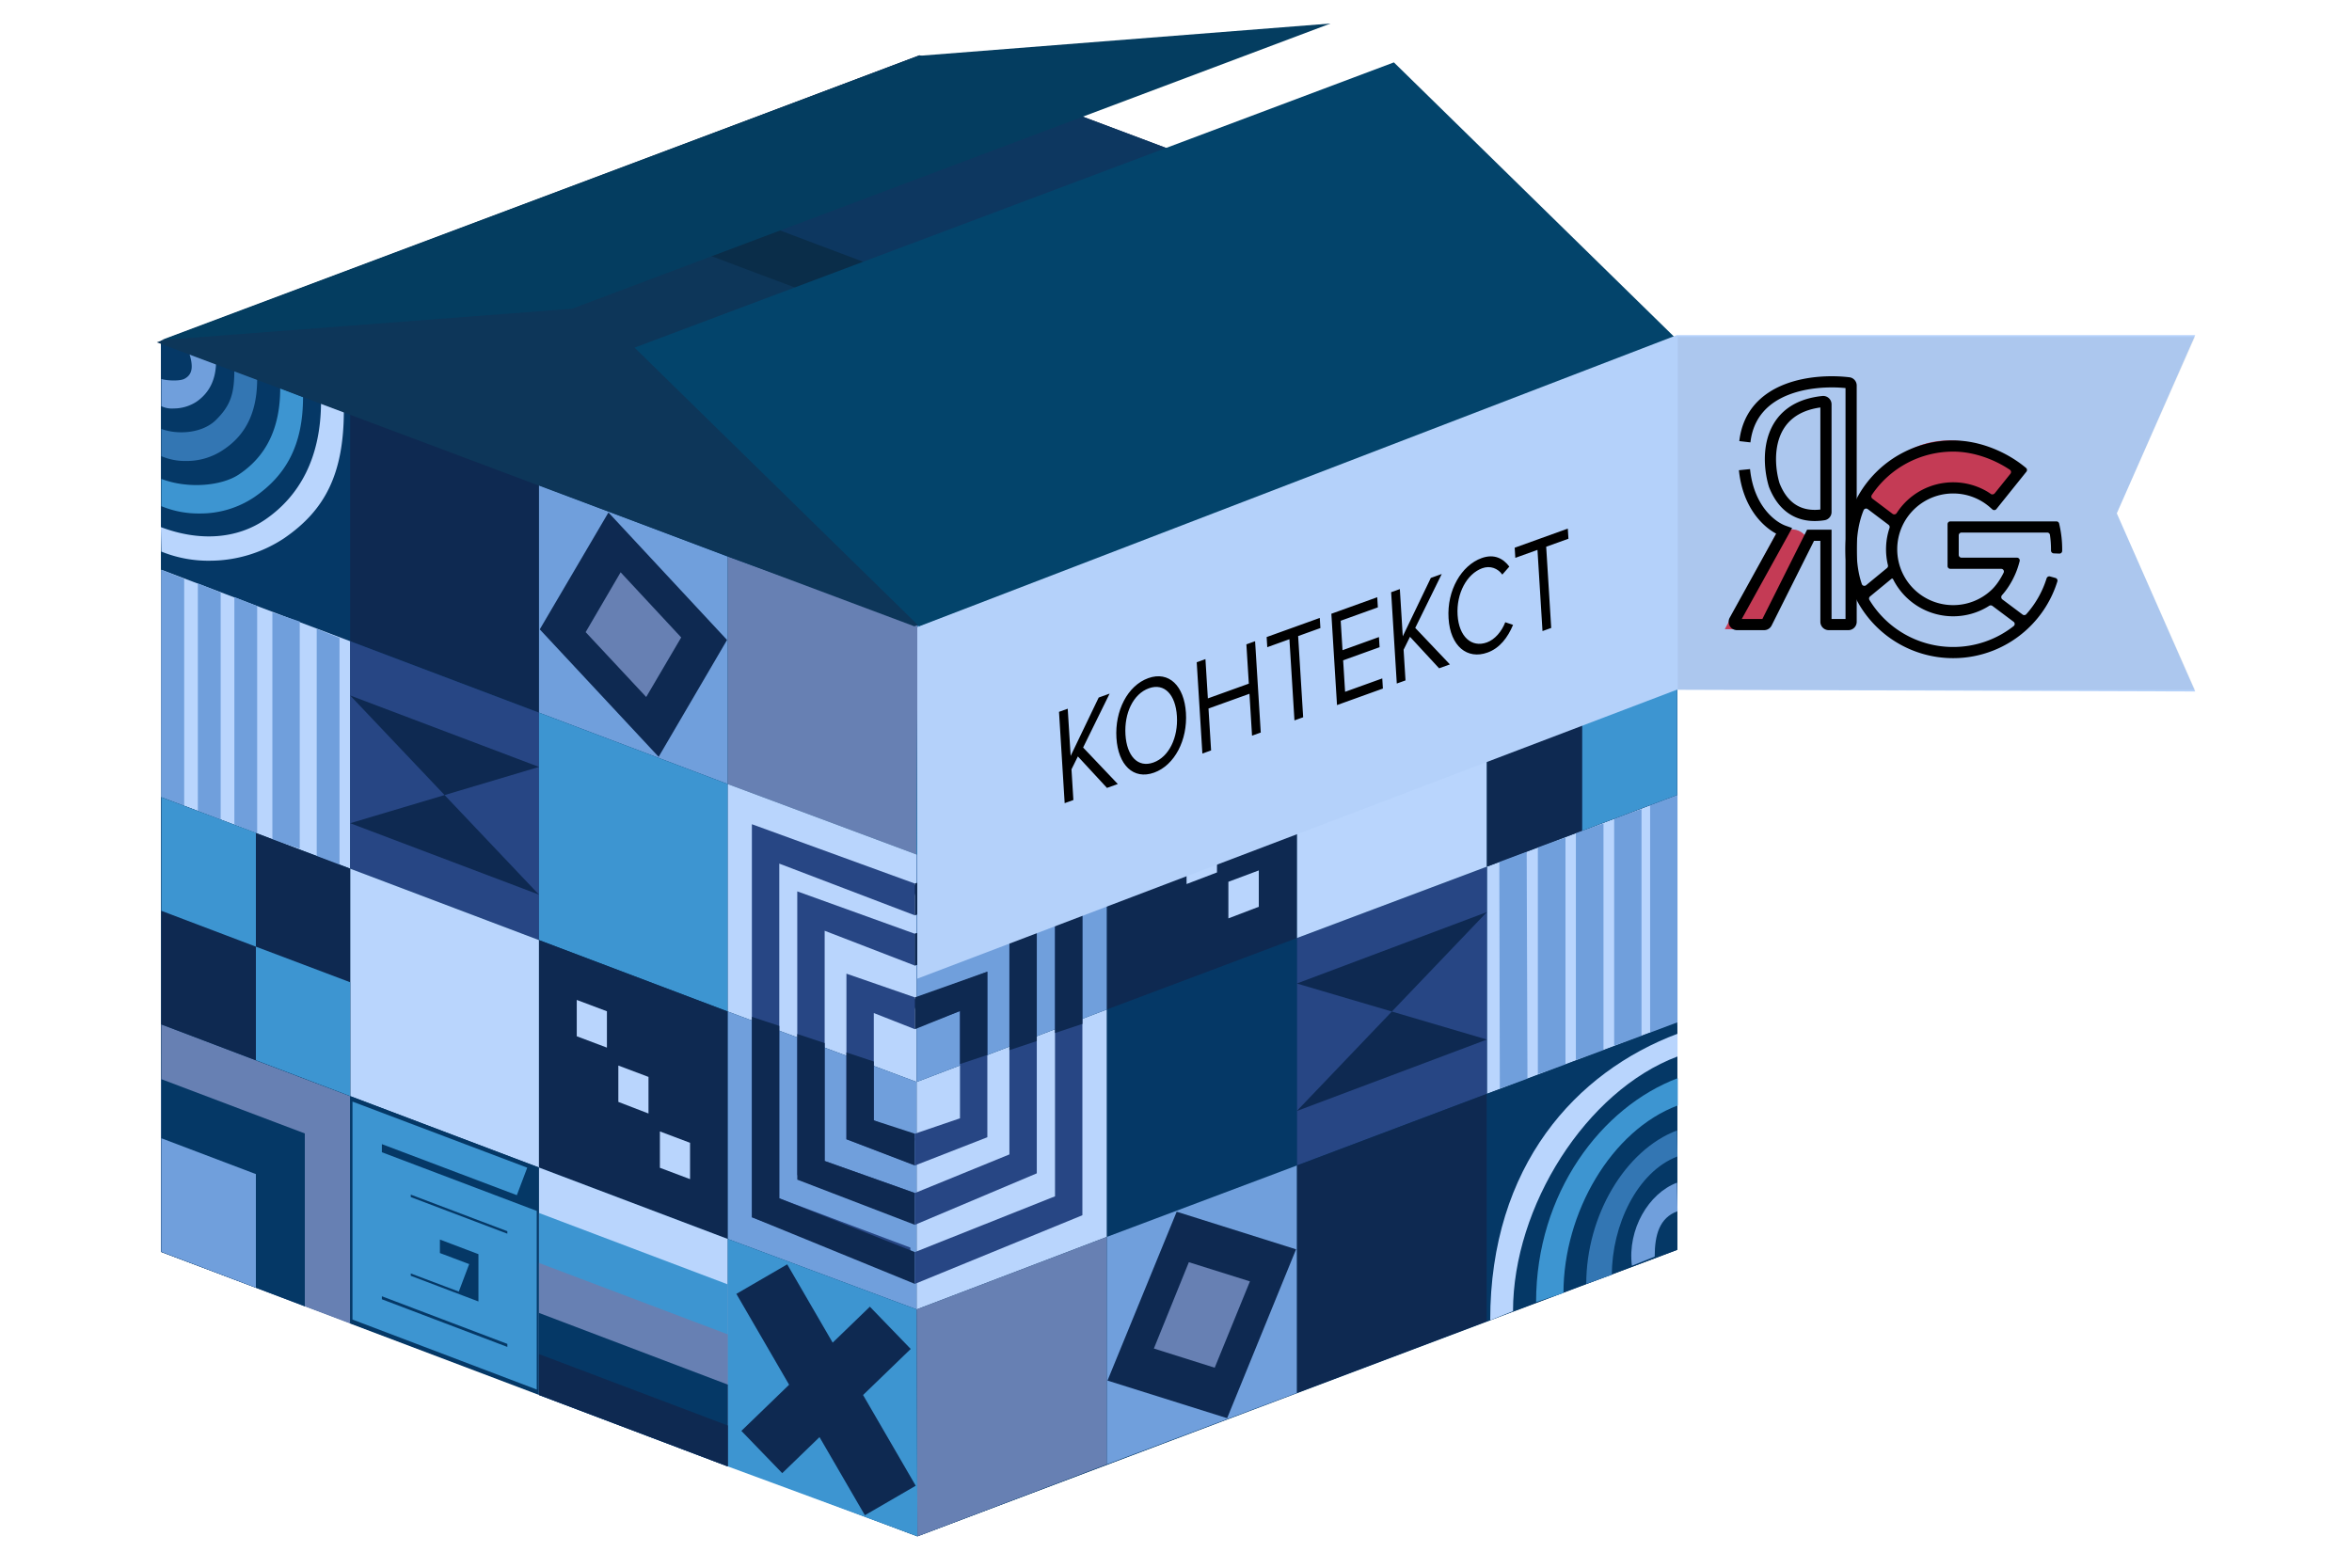 <svg width="240" height="160" fill="none" xmlns="http://www.w3.org/2000/svg"><path d="M93.613 156.8l-77.148-29.01-.026-93.006 77.2 29.036-.026 92.98z" fill="#053866"/><path d="M170.967 127.559L93.742 98.42l.078-92.774 77.302 29.035-.155 92.878z" fill="#102E5B"/><path d="M93.613 156.8l77.51-29.344V34.682L93.639 63.82l-.026 92.98z" fill="#054270"/><path d="M16.465 127.79l77.303-29.576.052-92.568-77.38 29.139.025 93.005z" fill="#0A2D49"/><path d="M93.613 156.8l-77.148-29.035-.026-92.98 77.2 29.035-.026 92.98z" fill="#053866"/><path d="M35.733 65.443l-19.268-7.291-.026-23.367 19.294 7.445v23.213z" fill="#053866"/><path d="M21.587 57.224a12.793 12.793 0 01-5.121-.927l-.052-2.5c3.957 1.495 7.759 1.212 10.655-.772 3.492-2.396 5.69-6.312 5.69-12.057l2.328.927c0 6.492-1.94 10.177-6.052 13.01a13.743 13.743 0 01-7.448 2.32z" fill="#B9D5FD"/><path d="M55 72.734l-19.268-7.291V42.23L55 49.521v23.213z" fill="#0E2951"/><path d="M74.267 80.025L55 72.734V49.521l19.267 7.291v23.213z" fill="#709FDC"/><path d="M93.535 87.213l-19.267-7.188V56.812l19.37 7.008-.103 23.393z" fill="#6780B3"/><path d="M35.732 88.656l-19.267-7.291V58.152l19.267 7.291v23.213z" fill="#B9D5FD"/><path d="M55 95.947l-19.268-7.291V65.443L55 72.734v23.213z" fill="#274684"/><path d="M74.267 103.238L55 95.947V72.734l19.267 7.291v23.213z" fill="#3D95D1"/><path d="M93.535 110.426l-19.267-7.188V80.025l19.267 7.188v23.213zM55 119.16l-19.268-7.291V88.656L55 95.947v23.213z" fill="#B9D5FD"/><path d="M74.267 126.451L55 119.16V95.947l19.267 7.291v23.213z" fill="#0E2951"/><path d="M93.535 133.639l-19.267-7.188v-23.213l19.267 7.188v23.213z" fill="#709FDC"/><path d="M35.732 135.081l-19.267-7.316v-23.213l19.267 7.317v23.212z" fill="#6780B3"/><path d="M55 142.372l-19.268-7.291v-23.212L55 119.16v23.212z" fill="#053866"/><path d="M74.267 149.664L55 142.372V119.16l19.267 7.291v23.213z" fill="#B9D5FD"/><path d="M93.613 156.8l-19.345-7.136v-23.213l19.267 7.188.078 23.161zM20.396 52.407a9.932 9.932 0 01-3.931-.747v-2.783c2.767 1.056 6.18.696 7.888-.438 2.845-1.88 4.241-4.792 4.241-8.837l2.328.928c0 4.972-1.785 8.012-4.966 10.202a9.854 9.854 0 01-5.56 1.675z" fill="#3D95D1"/><path d="M19.025 47.048a6.187 6.187 0 01-2.56-.49v-2.782c1.655.618 4.19.464 5.586-.928 1.474-1.468 1.862-2.653 1.862-5.1l2.328.927c0 3.4-1.164 5.694-3.388 7.188a6.662 6.662 0 01-3.828 1.185z" fill="#3376B3"/><path d="M17.732 41.69a2.515 2.515 0 01-1.267-.233v-2.782c.414.154 1.784.258 2.328 0 .93-.464.93-1.391.465-2.783l2.793.928c0 1.932-.698 3.272-1.991 4.173a4.26 4.26 0 01-2.328.696z" fill="#709FDC"/><path d="M93.044 130.392l-16.32-6.157V84.121l16.63 6.055v3.246l-13.836-5.281v34.162l13.37 5.024.156 3.065z" fill="#274684"/><path d="M93.354 131.037l-16.63-6.802v-20.456l2.794.927v17.597l13.836 5.487v3.247z" fill="#0E2951"/><path d="M93.045 124.364l-11.69-4.431V90.975l12 4.328v3.246l-9.206-3.555v23.496l9.207 3.272-.31 2.602z" fill="#274684"/><path d="M93.044 118.799l-6.673-2.525v-16.9l6.983 2.421v3.246l-4.19-1.649v10.95l4.19 1.829-.31 2.628z" fill="#274684"/><path d="M93.354 118.954l-6.983-2.68v-8.862l2.793.927v6.003l4.19 1.366v3.246z" fill="#0E2951"/><path d="M93.356 125.008l-12-4.612v-14.865l2.793.927v12.032l9.207 3.272v3.246z" fill="#0E2951"/><path d="M31.103 133.33l-14.638-5.565v-17.623l14.638 5.54v17.648z" fill="#053866"/><path d="M26.111 131.423l-9.646-3.658v-11.594l9.646 3.659v11.593z" fill="#709FDC"/><path d="M74.19 65.314l-6.982 11.929-12.13-13.01 7.009-11.93L74.19 65.315z" fill="#0E2951"/><path d="M69.51 65.057l-3.57 6.08-6.18-6.621 3.569-6.106 6.18 6.647z" fill="#6780B3"/><path d="M74.267 149.663L55 142.372v-18.575l19.267 7.291v18.575z" fill="#3D95D1"/><path d="M74.267 149.664L55 142.373v-13.475l19.267 7.291v13.475z" fill="#6780B3"/><path d="M74.267 149.664L55 142.373V134l19.267 7.316v8.348z" fill="#053866"/><path d="M74.267 149.664L55 142.373v-4.174l19.267 7.291v4.174zM35.732 70.982L55 78.273l-19.268 5.745L55 91.31 35.732 70.982z" fill="#0E2951"/><path d="M18.793 82.292l-2.328-.927V58.152l2.328.928v23.212zm3.724 1.392l-2.328-.928V59.543l2.328.928v23.213zm12.129 4.637l-2.328-.927V64.18l2.328.927V88.32zm-4.06-1.701l-2.793-.927V62.506l2.793.928V86.62zm-4.344-1.545l-2.328-.928V60.934l2.328.928v23.213z" fill="#709FDC"/><path d="M35.732 111.869l-19.267-7.317V81.365l19.267 7.29v23.214z" fill="#0E2951"/><path d="M35.732 111.869l-9.62-3.659V96.617l9.62 3.632v11.62zm-9.621-15.252l-9.646-3.659V81.365l9.646 3.632v11.62z" fill="#3D95D1"/><path d="M47.346 130.418l-3.957-1.494v-4.586l6.931 2.628v8.038l-9.905-3.761v-11.491l12.854 4.87v15.02l-15.802-6.003V114.6l15.802 5.977" stroke="#3D95D1" stroke-width="3" stroke-miterlimit="10"/><path d="M77.734 148.195l13.113-12.676m0 17.623l-13.113-22.595" stroke="#0E2951" stroke-width="6" stroke-miterlimit="10"/><path d="M61.931 106.922l-3.078-1.159v-3.71l3.078 1.159v3.71zm4.242 6.724l-3.077-1.185v-3.71l3.077 1.16v3.735zm4.241 6.699l-3.078-1.16v-3.71l3.078 1.16v3.71z" fill="#B9D5FD"/><path d="M93.64 63.82l77.483-29.138.026 92.877L93.613 156.8l.026-92.98z" fill="#053866"/><path d="M151.727 88.45l19.422-7.317v23.213l-19.422 7.291V88.45z" fill="#B9D5FD"/><path d="M132.328 95.74l19.397-7.29v23.187l-19.397 7.317V95.741z" fill="#274684"/><path d="M112.932 103.032l19.396-7.291v23.213l-19.396 7.291v-23.213z" fill="#053866"/><path d="M93.535 110.426l19.397-7.394v23.213l-19.397 7.394v-23.213zm38.793-37.898l19.397-7.291V88.45l-19.397 7.29V72.529z" fill="#B9D5FD"/><path d="M112.932 79.819l19.396-7.291V95.74l-19.396 7.291V79.819z" fill="#0E2951"/><path d="M93.535 87.213l19.397-7.394v23.213l-19.397 7.394V87.213z" fill="#709FDC"/><path d="M132.328 118.954l19.397-7.317v23.213l-19.397 7.316v-23.212z" fill="#0E2951"/><path d="M112.932 126.245l19.396-7.292v23.213l-19.396 7.291v-23.212z" fill="#709FDC"/><path d="M93.535 133.639l19.397-7.394v23.212l-19.32 7.343-.077-23.161zm58.192-91.615l19.396-7.342.026 23.238-19.422 7.317V42.024z" fill="#6780B3"/><path d="M132.328 49.315l19.397-7.29v23.212l-19.397 7.291V49.315z" fill="#053866"/><path d="M112.932 56.606l19.396-7.29v23.212l-19.396 7.29V56.607z" fill="#B9D5FD"/><path d="M93.639 63.82l19.293-7.214V79.82l-19.397 7.394.104-23.393z" fill="#3D95D1"/><path d="M93.353 131.037v-3.246l14.302-5.694V87.935l-13.63 5.126-.982-2.602 17.405-6.544v40.114l-17.095 7.008z" fill="#274684"/><path d="M110.451 104.5l-2.794.928V87.935l-14.301 5.487v-3.246l17.095-6.26V104.5z" fill="#0E2951"/><path d="M93.356 125.008v-3.246l9.646-3.942V94.788l-9.646 3.761v-3.246l12.439-3.607v28.056l-12.44 5.256z" fill="#274684"/><path d="M93.353 118.954v-3.246l4.604-1.572v-10.949l-3.931 1.494-.983-2.602 7.707-2.911v16.9l-7.397 2.886z" fill="#274684"/><path d="M100.752 107.669l-2.793.928v-5.41l-4.603 1.855v-3.247l7.396-2.627v8.501z" fill="#0E2951"/><path d="M105.795 106.252l-2.793.928V94.788l-9.646 3.761v-3.246l12.439-4.534v15.483z" fill="#0E2951"/><path d="M161.449 38.366l9.673-3.684.026 11.645-9.699 3.632V38.366z" fill="#FF8098"/><path d="M113.01 140.904l7.06-17.236 12.181 3.839-7.034 17.236-12.207-3.839z" fill="#0E2951"/><path d="M117.742 137.632l3.569-8.811 6.233 1.958-3.595 8.811-6.207-1.958z" fill="#6780B3"/><path d="M112.932 56.606l19.396-7.29V67.89l-19.396 7.29V56.606z" fill="#3D95D1"/><path d="M112.932 56.606l19.396-7.29v13.473l-19.396 7.291V56.606z" fill="#6780B3"/><path d="M112.932 56.606l19.396-7.29v8.346l-19.396 7.317v-8.373z" fill="#053866"/><path d="M112.932 56.606l19.396-7.29v4.173l-19.396 7.317v-4.2zm38.793 49.492l-19.397 7.291 19.397-20.302-19.397 7.291" fill="#0E2951"/><path d="M171.174 104.578l-2.793.927V81.829l2.793-.928v23.677zm-3.672 1.21l-2.793.928V83.503l2.793-.927v23.212zm-11.639 4.38l-2.819.928-.052-23.239 2.793-.927.078 23.238zm3.88-1.468l-2.819.927V86.415l2.819-.928V108.7zm3.879-1.443l-2.819.928V84.972l2.819-.928v23.213z" fill="#709FDC"/><path d="M151.727 65.237l19.422-7.317v23.213l-19.422 7.317V65.237z" fill="#0E2951"/><path d="M151.727 111.637l19.422-7.291v23.213l-19.422 7.291v-23.213z" fill="#053866"/><path d="M151.727 65.237l9.724-3.658v11.593l-9.724 3.658V65.237z" fill="#3D95D1"/><path d="M154.39 133.819l-2.328.927c0-15.793 8.768-25.351 19.113-29.241v2.319c-9.337 3.504-16.785 15.329-16.785 25.995z" fill="#B9D5FD"/><path d="M159.537 131.964l-2.793.928c0-11.13 6.673-19.915 14.457-22.852v2.782c-6.802 2.551-11.664 10.975-11.664 19.142z" fill="#3D95D1"/><path d="M164.475 130.109l-2.612.928c0-6.957 3.957-13.655 9.259-15.665l.052 2.654c-4.138 1.572-6.699 7.059-6.699 12.083z" fill="#3376B3"/><path d="M168.848 128.254l-2.328.928c-.465-3.71 1.707-7.394 4.604-8.477l.051 2.912c-1.836.67-2.327 2.396-2.327 4.637z" fill="#709FDC"/><path d="M140.14 55.524l3.802-1.443v4.406l-6.673 2.525v-7.703l9.543-3.607v11.026l-12.414 4.69V50.99l15.285-5.745v18.292l-15.285 5.77" stroke="#3D95D1" stroke-width="5" stroke-miterlimit="10"/><path d="M109.44 60.703l-13.19 22.62m0-17.648l13.19 12.675" stroke="#0E2951" stroke-width="6" stroke-miterlimit="10"/><path d="M125.346 89.996l3.103-1.16v3.71l-3.103 1.185v-3.735zm-4.268-3.479l3.104-1.185v3.71l-3.104 1.185v-3.71zm-4.267-3.503l3.103-1.185v3.735l-3.103 1.16v-3.71z" fill="#B9D5FD"/><path d="M156.406 40.272l14.716-5.59.026 17.673-14.742 5.54V40.272z" fill="#053866"/><path d="M160.363 38.752l10.759-4.07.026 12.907-10.785 4.07V38.753z" fill="#709FDC"/><path d="M161.449 73.172l9.699-3.633v11.594l-9.699 3.658V73.172z" fill="#3D95D1"/><path d="M139.494 46.095l31.629-11.413L93.821 5.645 63.07 17.291l76.423 28.804z" fill="#0D3760"/><path d="M133.286 48.954L93.303 63.923 16 34.939l40.035-15.02 77.251 29.035z" fill="#0D3659"/><path d="M135.768 2.4l-42 3.298-77.303 29.01 41.897-3.195L135.768 2.4z" fill="#043D60"/><path d="M171.174 34.707l-28.94-28.34L64.75 35.48l29.07 28.47 77.354-29.242z" fill="#03446B"/><path d="M93.6 99.885V64l77.489-29.79H224l-8 18.182 8 18.181-52.911-.173-77.49 29.485z" fill="#B4D1FA"/><path d="M114.061 80.018l-3.539-3.725 2.704-5.502-1.114.4-2.862 5.96-.299-4.82-.889.32.577 9.32.889-.32-.193-3.13.652-1.32 2.97 3.215 1.104-.398zm3.705-1.163c2.111-.76 3.419-3.346 3.248-6.098-.17-2.753-1.734-4.304-3.845-3.544-2.121.764-3.418 3.346-3.248 6.099.171 2.752 1.724 4.307 3.845 3.543zm-.064-1.034c-1.607.579-2.725-.676-2.859-2.841-.135-2.18.783-4.154 2.39-4.733 1.597-.575 2.725.662 2.86 2.841.134 2.166-.794 4.158-2.391 4.733zm10.947-3.058l-.578-9.32-.889.32.249 4.011-4.179 1.505-.248-4.01-.89.32.577 9.32.89-.32-.265-4.276 4.179-1.505.264 4.276.89-.32zm4.327-1.558l-.513-8.287 2.272-.818-.064-1.034-5.422 1.953.064 1.034 2.261-.814.513 8.286.889-.32zm8.136-2.93l-.064-1.035-3.793 1.366-.199-3.213 3.718-1.34-.064-1.034-3.718 1.34-.186-3.005 3.793-1.366-.064-1.034-4.682 1.687.577 9.32 4.682-1.687zm6.839-2.464l-3.538-3.726 2.704-5.502-1.114.401-2.863 5.96-.298-4.821-.889.32.577 9.32.889-.32-.194-3.13.652-1.32 2.971 3.215 1.103-.397zm3.834-1.21c1.265-.455 2.073-1.547 2.608-2.825l-.795-.27c-.358.942-1.062 1.768-1.877 2.061-1.564.563-2.851-.587-2.988-2.795-.137-2.222.955-4.215 2.519-4.779.815-.293 1.589.014 2.045.65l.716-.816c-.632-.843-1.56-1.323-2.825-.868-2.057.741-3.554 3.28-3.376 6.145.177 2.865 1.916 4.238 3.973 3.497zm6.502-2.513l-.513-8.286 2.271-.819-.064-1.034-5.421 1.953.064 1.034 2.261-.814.513 8.286.889-.32z" fill="#000"/><path d="M171.199 34.4h52.8l-8 18 8 18h-52.8v-36z" fill="#000" fill-opacity=".05"/><path d="M176 64.22l5.412-10.051c1.766-.334 2.222-.086 2.835.515l-4.647 9.535H176zm17.266-11.34c3.918-4.742 8.677-3.35 10.567-2.062l2.577-3.093c-3.35-2.663-11.288-5.772-16.236 3.093l3.092 2.062z" fill="#C43B55"/><path fill-rule="evenodd" clip-rule="evenodd" d="M182.113 39.223c2.256-.877 4.84-.932 6.602-.718a.848.848 0 01.745.845v24.11a.855.855 0 01-.855.854h-1.998a.856.856 0 01-.856-.854v-8.262h-.646l-4.328 8.644a.855.855 0 01-.765.472h-2.764a.854.854 0 01-.749-1.268l4.745-8.58c-1.509-.81-3.437-2.831-3.803-6.475l1.135-.114c.375 3.726 2.538 5.393 3.656 5.787l.636.224-5.137 9.287h2.104l4.565-9.116h2.493v9.116h1.426V39.608c-1.629-.163-3.87-.07-5.791.677-1.996.776-3.609 2.234-3.913 4.866l-1.134-.131c.365-3.153 2.348-4.909 4.632-5.797zm3.84 1.192a.853.853 0 01.94.846v10.996a.846.846 0 01-.713.838c-.804.127-1.883.157-2.943-.3-1.079-.467-2.067-1.409-2.725-3.087l-.008-.02-.006-.022c-.419-1.379-.664-3.489 0-5.368.336-.95.907-1.848 1.808-2.547.9-.7 2.098-1.175 3.647-1.336zm-.202 1.172c-1.21.17-2.097.56-2.745 1.063-.703.546-1.157 1.25-1.432 2.027-.553 1.565-.362 3.4.009 4.637.561 1.418 1.346 2.105 2.108 2.435.692.299 1.423.327 2.06.255V41.588z" fill="#000"/><path fill-rule="evenodd" clip-rule="evenodd" d="M191.066 50.895a.279.279 0 01-.066-.377 9.98 9.98 0 018.301-4.426c2.036 0 4.124.743 5.785 1.852a.28.28 0 01.06.407l-1.604 1.998a.295.295 0 01-.396.055 6.824 6.824 0 00-3.845-1.179 6.845 6.845 0 00-5.759 3.136.296.296 0 01-.425.08l-2.051-1.546zm-.478 1.067a.277.277 0 00-.425.113c-.489 1.204-.705 2.55-.705 3.987 0 1.273.15 2.465.525 3.548.063.182.288.24.437.117l2.13-1.752a.292.292 0 00.096-.295 6.851 6.851 0 01.161-3.791.293.293 0 00-.099-.328l-2.12-1.599zm.236 8.91a.279.279 0 00-.064.36 9.984 9.984 0 008.541 4.8 9.949 9.949 0 006.175-2.134.277.277 0 00-.009-.44l-2.157-1.617a.293.293 0 00-.333-.01 6.828 6.828 0 01-3.676 1.068 6.85 6.85 0 01-6.131-3.788.107.107 0 00-.164-.035l-2.182 1.795zm15.563 1.85a.28.28 0 00.377-.036 9.936 9.936 0 002.072-3.656.292.292 0 01.356-.196l.549.154a.28.28 0 01.195.35 11.118 11.118 0 01-3.027 4.831 11.101 11.101 0 01-7.608 3.003 11.129 11.129 0 01-9.962-6.155c-.76-1.52-1.023-3.212-1.023-4.955 0-1.991.386-3.896 1.347-5.555a11.125 11.125 0 019.638-5.555c2.735 0 5.493 1.178 7.437 2.806a.28.28 0 01.027.4l-.008.008-2.855 3.556-.187.233a.286.286 0 01-.412.035l-.224-.198a5.689 5.689 0 00-3.778-1.427 5.704 5.704 0 00-5.209 3.367 5.675 5.675 0 00-.497 2.33 5.683 5.683 0 00.597 2.54 5.706 5.706 0 005.109 3.158 5.686 5.686 0 003.901-1.54c.474-.444.918-1.092 1.251-1.774a.273.273 0 00-.252-.39h-5.186a.285.285 0 01-.285-.285v-4.273c0-.157.128-.285.285-.285h10.824c.134 0 .249.093.278.224l.05.224c.17.773.26 1.577.26 2.401l-.001.165a.28.28 0 01-.293.274l-.57-.023a.293.293 0 01-.278-.296l.001-.12c0-.5-.037-.992-.108-1.472a.279.279 0 00-.278-.237h-8.744a.285.285 0 00-.285.285v1.994c0 .157.128.285.285.285h5.656c.189 0 .326.18.274.362l-.102.362c-.299 1.055-.924 2.247-1.695 3.098a.299.299 0 00.036.438l2.062 1.545z" fill="#000"/></svg>